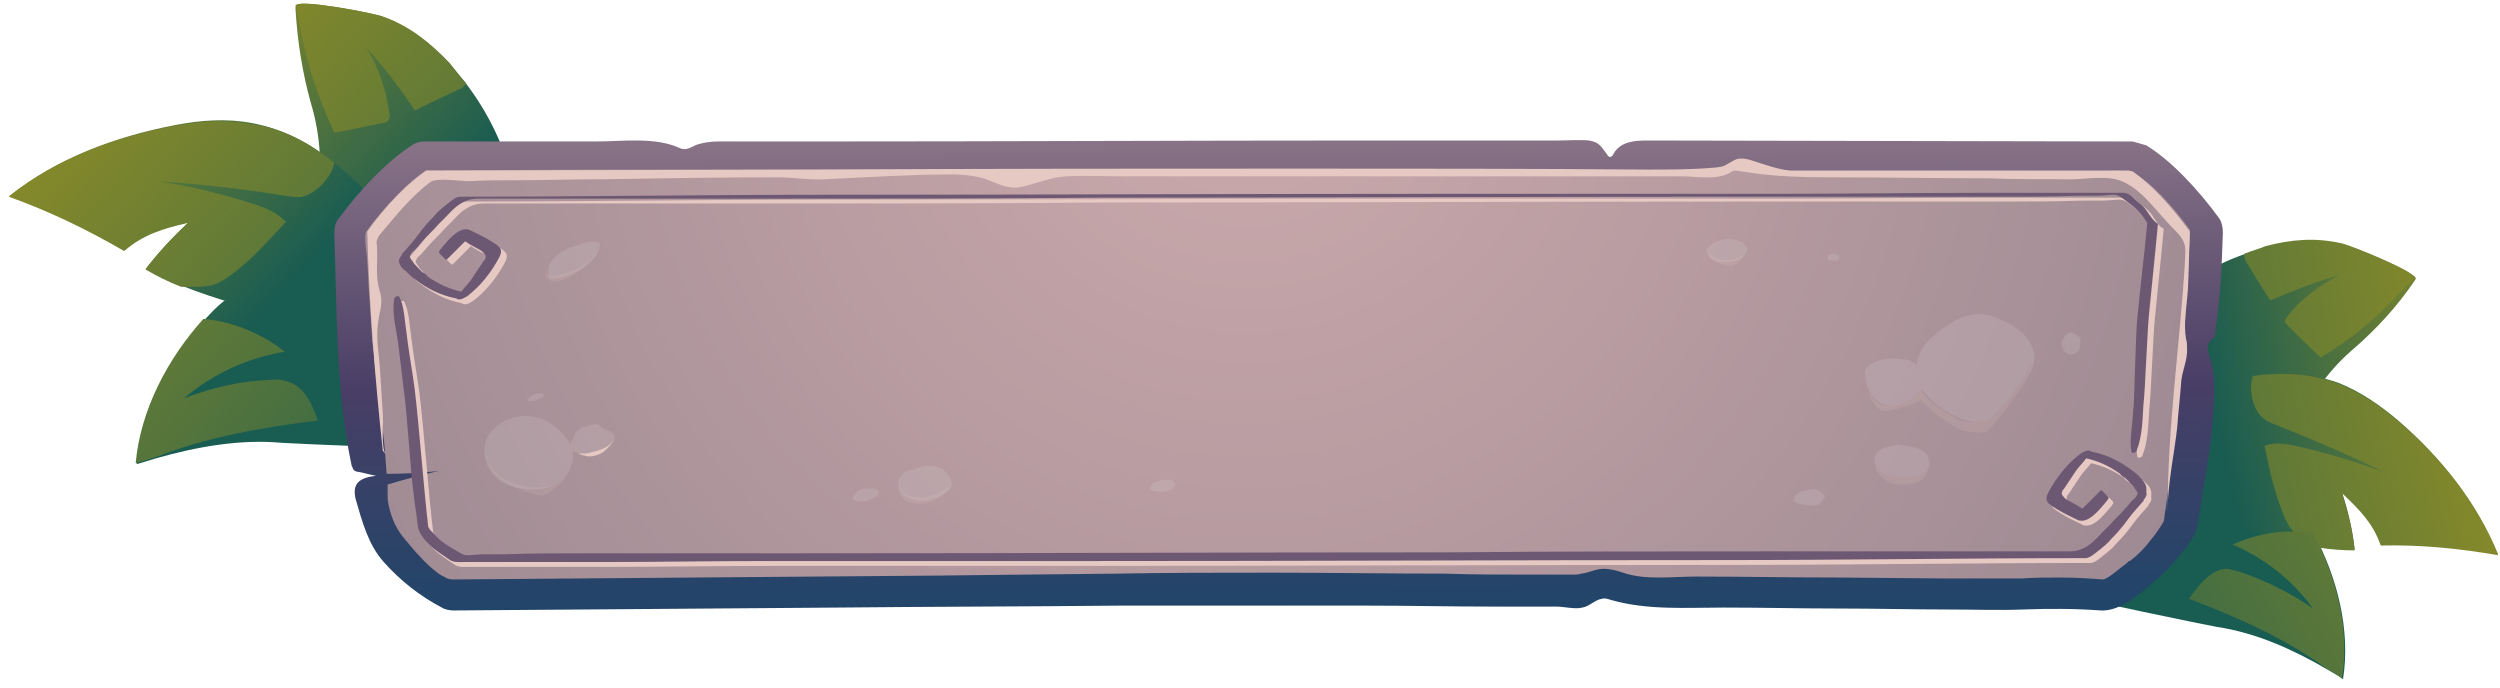 <svg width="258" height="71" viewBox="0 0 258 71" fill="none" xmlns="http://www.w3.org/2000/svg">
<path d="M52.7 22.4C51.8 24.3 50.8 26.1 49.8 27.8C49.5 28.3 49.2 28.8 48.7 29.1C47.7 29.7 46.4 29.3 45.3 28.8C41.8 27.3 38.5 25.6 35.3 23.7C34.2 23 33.1 22.3 32.7 21.1C33.3 17.7 33.1 14 32.1 10.7C31.2 7.5 30.7 4.3 30.5 1C30.5 0.9 30.5 0.8 30.5 0.6C30.5 -0.2 38.7 1.4 39.4 1.7C42.2 2.7 44.3 4.4 46.3 6.5C46.9 7.1 47.4 7.8 48 8.5C50.4 11.6 52.1 15.2 53 18.9C53.3 20.2 53.2 21.4 52.7 22.4Z" fill="url(#paint0_linear_9_5738)"/>
<path d="M45.2 46.3C45.2 46.4 30.4 45.8 29.1 45.7C24.8 45.3 20.3 46.1 16.1 47.3C15.4 47.5 14.8 47.7 14.1 47.9C14.6 42.4 17.4 37.1 21.1 33C21.2 32.9 21.2 32.9 21.3 32.8C22.2 31.8 23.2 30.9 24.3 30.2C26.9 28.7 30.1 28.8 33.1 29.2C38.1 29.8 42 29.6 43.5 35C44.6 38.7 45.2 42.5 45.2 46.3Z" fill="url(#paint1_linear_9_5738)"/>
<path d="M42.5 33.6C42.4 34 42.2 34.3 41.9 34.5C41.6 34.6 41.3 34.6 41 34.5C33.5 33.5 25.8 32.3 18.8 29.5C17.5 29 16.3 28.4 15.1 27.7C16.4 26 17.9 24.4 19.5 22.9C16.9 23.5 14.9 24.1 12.9 25.8C9.1 23.6 5.2 21.7 1 20.2C5.9 16.3 11.9 14.1 18.1 12.9C20.7 12.4 23.4 12.2 26 12.7C29.2 13.3 32 14.8 34.5 16.8C37.6 19.2 40.2 22.4 42.6 25.5C44.3 27.6 43.3 31.1 42.5 33.6Z" fill="url(#paint2_linear_9_5738)"/>
<path d="M48.1 8.6C47.9 9 47.5 9.2 47.2 9.3C45.7 10 44.2 10.7 42.8 11.4C41.3 9.1 39.6 6.9 37.8 4.9C39.1 7 39.9 9.4 40.2 11.8C40.2 12 40.2 12.2 40.1 12.4C40 12.6 39.7 12.7 39.5 12.7C37.8 13 36.2 13.4 34.5 13.7C32.9 10.3 31.7 6.7 31 3C30.9 2.4 30.7 1.7 30.6 1C30.6 0.9 30.6 0.8 30.6 0.6C30.6 -0.2 38.8 1.4 39.5 1.7C42.3 2.7 44.4 4.4 46.4 6.5C47 7.3 47.5 7.9 48.1 8.6Z" fill="url(#paint3_linear_9_5738)"/>
<path d="M34.5 16.8C34.3 18.2 32.6 20 31.2 20.3C30.6 20.4 30 20.3 29.4 20.2C25.1 19.5 20.7 19 16.3 18.7C19.6 19.2 22.9 20 26 21C27.3 21.4 28.6 21.9 29.5 22.9C27.7 24.8 26.3 26.5 24.2 28.1C23.7 28.5 23.1 28.9 22.5 29.2C21.6 29.6 20.7 29.6 19.8 29.6C19.4 29.6 19.1 29.6 18.7 29.6C17.4 29.1 16.2 28.5 15 27.8C16.3 26.1 17.8 24.5 19.4 23C16.8 23.6 14.8 24.2 12.8 25.9C9 23.7 5.1 21.8 0.9 20.3C5.8 16.4 11.8 14.2 18 13C20.6 12.5 23.3 12.3 25.9 12.8C29.2 13.2 32 14.8 34.5 16.8Z" fill="url(#paint4_linear_9_5738)"/>
<path d="M32.8 43.4C27.1 44.1 21.3 45.1 16 47.2C15.3 47.4 14.7 47.6 14 47.8C14.5 42.3 17.3 37 21 32.9C24 33.2 27 34.4 29.4 36.3C25.6 36.9 21.9 38.6 19 41.1C21.9 40 24.9 39.3 27.9 39.2C28.4 39.2 28.9 39.1 29.4 39.3C31.4 39.7 32.2 41.7 32.8 43.4Z" fill="url(#paint5_linear_9_5738)"/>
<path d="M221 34.6C220.7 36.5 220.6 38.4 220.6 40.3C220.6 40.8 220.6 41.4 220.8 41.9C221.3 42.9 222.5 43.2 223.6 43.4C227 44 230.5 44.4 234 44.4C235.2 44.4 236.4 44.4 237.3 43.7C238.5 40.7 240.5 38 243 35.9C245.3 33.9 247.4 31.6 249.1 29.1C249.2 29 249.2 28.9 249.3 28.8C249.7 28.2 242.5 25.3 241.8 25.2C239.1 24.6 236.7 24.8 234 25.5C233.2 25.7 232.5 25.9 231.7 26.2C228.3 27.4 225.1 29.3 222.5 31.8C221.6 32.5 221.2 33.5 221 34.6Z" fill="url(#paint6_linear_9_5738)"/>
<path d="M214.2 61.6C214.2 61.7 227.6 64.5 228.8 64.7C232.8 65.3 236.6 67 240.2 69.1C240.7 69.4 241.3 69.7 241.8 70.1C242.6 65 241.2 59.6 238.8 55.1C238.8 55 238.7 54.9 238.7 54.9C238.1 53.8 237.5 52.8 236.6 51.9C234.6 50 231.7 49.3 228.9 49C224.3 48.4 220.8 47.4 218.2 51.9C216.4 54.9 215.1 58.2 214.2 61.6Z" fill="url(#paint7_linear_9_5738)"/>
<path d="M218.3 48.6C218.2 48.9 218.2 49.3 218.4 49.6C218.6 49.8 218.8 49.9 219.1 50.1C225.6 52.8 232.3 55.4 239.2 56.4C240.5 56.6 241.7 56.7 243 56.7C242.8 54.7 242.3 52.7 241.7 50.8C243.5 52.5 244.9 53.9 245.7 56.2C249.8 56.1 253.8 56.5 257.8 57.2C255.6 51.8 251.9 47.2 247.5 43.4C245.6 41.8 243.6 40.4 241.3 39.5C238.5 38.5 235.5 38.4 232.5 38.8C228.9 39.3 225.3 40.6 221.9 42C219.6 42.9 218.8 46.2 218.3 48.6Z" fill="url(#paint8_linear_9_5738)"/>
<path d="M231.6 26.2C231.6 26.6 231.7 26.9 231.9 27.2C232.7 28.5 233.5 29.8 234.3 31C236.6 30 239 29.1 241.4 28.4C239.4 29.4 237.5 30.8 236.1 32.6C236 32.8 235.8 32.9 235.8 33.1C235.8 33.3 236 33.5 236.1 33.6C237.2 34.7 238.3 35.8 239.5 36.9C242.5 35.1 245.2 32.9 247.6 30.3C248 29.9 248.5 29.4 248.9 29C249 28.9 249 28.8 249.1 28.7C249.5 28.1 242.3 25.2 241.6 25.1C238.9 24.5 236.5 24.7 233.8 25.4C233.1 25.7 232.3 25.9 231.6 26.2Z" fill="url(#paint9_linear_9_5738)"/>
<path d="M232.5 38.8C232 40.1 232.5 42.3 233.5 43.1C233.9 43.5 234.5 43.7 235 43.9C238.8 45.4 242.5 47 246.2 48.8C243.3 47.7 240.3 46.8 237.3 46.1C236.1 45.8 234.8 45.6 233.7 46C234.2 48.4 234.6 50.4 235.5 52.7C235.7 53.3 236 53.9 236.3 54.4C236.8 55.1 237.6 55.5 238.3 56C238.6 56.2 238.9 56.3 239.2 56.5C240.5 56.7 241.7 56.8 243 56.8C242.8 54.8 242.3 52.8 241.7 50.9C243.5 52.6 244.9 54 245.7 56.3C249.8 56.2 253.8 56.6 257.8 57.3C255.6 51.9 251.9 47.3 247.5 43.5C245.6 41.9 243.6 40.5 241.3 39.6C238.4 38.5 235.4 38.4 232.5 38.8Z" fill="url(#paint10_linear_9_5738)"/>
<path d="M225.9 61.8C230.9 63.7 235.9 65.9 240.1 69C240.6 69.3 241.2 69.6 241.7 70C242.5 64.9 241.1 59.5 238.7 55C235.9 54.6 233 55 230.4 56.2C233.7 57.6 236.6 59.9 238.7 62.8C236.4 61.2 233.8 59.9 231.1 59C230.6 58.9 230.2 58.7 229.7 58.7C228.1 58.8 226.9 60.4 225.9 61.8Z" fill="url(#paint11_linear_9_5738)"/>
<path d="M229.4 24C229.3 27.5 229.1 31 228.6 34.4C228.6 34.6 228.6 34.7 228.5 34.8C228.4 35 228.2 35 228.1 35.2C227.7 35.6 227.8 36.2 228 36.7C228.3 37.6 228.5 38.6 228.5 39.6C228.6 44.4 227.5 49.5 226.8 54.2C226.7 54.6 226.6 55 226.4 55.3C225.2 57.2 223.7 58.9 222 60.3C220.6 61.5 218.7 63.1 216.8 63C214.1 62.8 211.4 62.8 208.8 62.9C206.2 63 203.7 62.9 201.1 62.9C197.4 62.9 193.6 62.8 189.9 62.8C185.9 62.8 181.9 62.7 177.9 62.7C174 62.7 170 63 166.2 61.9C165.9 61.8 165.6 61.7 165.3 61.8C164.6 61.9 164 62.6 163.3 62.7C162.6 62.9 161.4 62.6 160.6 62.6C158.4 62.6 156.2 62.6 154 62.6C149.7 62.6 145.4 62.5 141.1 62.5C132.6 62.5 124.1 62.5 115.5 62.5C105.8 62.6 96.1 62.6 86.5 62.7L46.8 63C46.4 63 45.9 62.9 45.6 62.7C43.3 61.5 41.3 59.9 39.6 58C38 56.2 37.4 53.9 36.7 51.5C36.3 49.8 37.2 49.3 38.8 49.1C38.2 49 37.6 48.8 37 48.7C36.8 48.7 36.6 48.6 36.5 48.5C36.4 48.4 36.4 48.2 36.3 48.1C34.6 40.1 34.8 32.2 34.5 24.1C34.5 23.5 34.6 22.9 35 22.5C37.2 19.5 40 16.6 42.5 15C42.9 14.7 43.4 14.6 43.9 14.6C46.9 14.6 49.9 14.6 52.8 14.6C55.7 14.6 58.6 14.6 61.5 14.6C64.3 14.6 67.6 14.1 70.2 15.3C70.9 15.6 71.4 15.1 72 14.9C72.7 14.7 73.4 14.6 74.1 14.6C75.9 14.6 77.8 14.6 79.6 14.6C81.2 14.6 82.9 14.6 84.5 14.6C103.5 14.6 122.5 14.5 141.6 14.5C145.9 14.5 150.2 14.5 154.5 14.5C156.6 14.5 158.7 14.5 160.8 14.5C161.8 14.5 163 14.4 164 14.5C165.1 14.7 165.2 15.1 165.9 16C165.9 16.1 166 16.1 166.1 16.2C166.3 16.2 166.4 16.1 166.5 15.9C167.2 14.6 168.7 14.5 170 14.5L220.1 14.6C220.5 14.7 221.1 14.9 221.5 15C224.1 16.6 226.8 19.5 229 22.5C229.3 22.9 229.4 23.5 229.4 24Z" fill="url(#paint12_linear_9_5738)"/>
<path d="M226 23.7C226 23.9 226 24 226 24.2C226 24.8 226 25.3 225.9 25.9C225.8 28.8 225.6 31.7 225.4 34.6C225.4 35.3 225.3 35.9 225.2 36.5C224.8 41.9 224.2 47.2 223.5 52.5C223.4 52.9 223.4 53.3 223.3 53.8C222.9 54.5 222.4 55.2 221.9 55.8C221.3 56.6 220.6 57.3 219.8 57.9C219.8 57.9 219.8 57.9 219.7 57.9L219.5 58.1C218.8 58.6 217.5 59.8 217 59.8C215.7 59.7 214.2 59.6 212.6 59.6C211.3 59.6 209.9 59.6 208.6 59.7C207.9 59.7 207.2 59.7 206.5 59.7C205.4 59.7 204.4 59.7 203.3 59.7C202.5 59.7 201.8 59.7 201 59.7L189.8 59.6C184.9 59.6 179.9 59.5 175 59.5C172.6 59.5 169.8 59.9 167.5 59.1C166.9 58.9 166.2 58.7 165.5 58.7C164.7 58.7 164 59.1 163.2 59.2C162.9 59.3 162.6 59.3 162.2 59.3C160.8 59.3 159.3 59.3 157.9 59.3C155 59.3 152.1 59.3 149.2 59.2C143.3 59.2 137.4 59.1 131.4 59.1C125.7 59.1 120.4 59.1 115.2 59.2L105.4 59.3L96.7 59.4L46.7 59.8C46.4 59.8 46.1 59.7 45.8 59.5C45.3 59.3 44.9 58.9 44.4 58.5C43.4 57.6 42.4 56.4 42 55.9C40.9 54.7 40.4 53.5 40.1 52.1C40 51.7 40 51.3 40 50.9C40 50.6 40 50.3 40 50C41.7 49.5 43.5 49 45.3 48.6C43.5 48.8 41.7 48.9 39.9 48.9C39.8 47.4 39.7 45.9 39.5 44.4C39.4 43.9 39.4 43.4 39.3 42.9C39.1 40.9 38.8 38.9 38.6 36.9C38.6 36.6 38.6 36.3 38.5 36.1C38.5 35.7 38.4 35.3 38.4 34.9C38.3 33.4 38.2 31.9 38.1 30.4C38 29.3 38 28.1 37.9 27C37.9 26.4 37.5 24.3 37.8 23.9C38.4 23 39.1 22.2 39.8 21.4C40.5 20.6 41.2 19.9 41.9 19.2C42.6 18.6 43.3 18 43.9 17.6L61.3 17.5H69H81.9H83.9H84.4C89.7 17.5 94.8 17.5 99.9 17.5C100.9 17.5 101.9 17.5 103 17.5C113.9 17.5 124.1 17.5 134.1 17.5H138.2C148.8 17.5 159.4 17.5 170 17.6C172.5 17.6 175 17.7 177.5 17.9C177.7 17.9 178 17.9 178.2 17.9C178.4 17.8 178.6 17.7 178.9 17.6C180.1 17 181.5 17.7 182.7 17.7C183.8 17.7 185 17.7 186.1 17.7C188.5 17.7 191 17.7 193.5 17.7C198.3 17.7 203.1 17.7 207.9 17.7C210.7 17.7 213.6 17.7 216.4 17.7C217.4 17.7 218.8 17.5 219.7 17.7L220.1 17.8C222 18.8 224.1 21.1 226 23.7Z" fill="url(#paint13_radial_9_5738)"/>
<path d="M225.5 26.8C225.5 26.2 225.6 25.6 225.4 25.1C225.2 24.5 224.7 24 224.2 23.5C222.7 22 221.3 19.9 219.4 18.9C217.6 17.9 215.1 18.6 213.1 18.5C210.4 18.5 207.8 18.5 205.1 18.4C199.7 18.4 194.2 18.3 188.8 18.3C185.8 18.3 182.8 18.2 179.8 17.7C179.6 17.7 179.4 17.6 179.1 17.6C178.8 17.6 178.6 17.8 178.4 17.9C176.9 18.6 175.2 18.2 173.6 18.2C171.8 18.2 169.9 18.2 168.1 18.2C164.4 18.2 160.7 18.2 157.1 18.2C143.5 18.2 130 18.2 116.4 18.2C114.3 18.2 112.1 18.1 110 18.2C108.3 18.3 106.9 19 105.3 19.3C104 19.6 102.7 18.8 101.5 18.4C100.4 18.1 99.3 18 98.2 18C93.9 18 89.5 18.3 85.1 18.5C83.5 18.6 81.9 18.3 80.3 18.3C74.3 18.3 68.2 18.4 62.2 18.5C59.2 18.5 56.2 18.6 53.1 18.6C51.5 18.6 50 18.6 48.4 18.7C47.6 18.7 45 18.3 44.4 18.8C42.4 20.3 40.9 22.2 39.3 24.1C39.1 24.3 39 24.5 38.9 24.8C38.8 25 38.9 25.2 38.9 25.4C39 27.1 38.7 28.4 39.2 30.1C39.6 31.4 39.1 32.2 39 33.5C38.8 34.9 39.1 36.5 39.2 37.9C39.3 39.5 39.4 41 39.5 42.6C39.6 43.6 39.3 46.1 39.8 46.9C39.7 46.8 39.6 46.6 39.5 46.5C38.7 39.1 38.1 31.5 37.9 23.9C39.8 21.2 42.1 18.9 44 17.6L84.5 17.5C102.4 17.4 118.7 17.4 134.1 17.4C146.1 17.4 158 17.4 170 17.5C172.3 17.5 174.6 17.5 176.9 17.3C177.2 17.3 177.5 17.2 177.7 17.2C178.3 17 178.7 16.6 179.3 16.4C179.8 16.3 180.4 16.4 180.9 16.6C182.2 17 183.5 17.5 184.8 17.6C186.1 17.6 187.3 17.6 188.6 17.6C191.2 17.6 193.8 17.6 196.5 17.6C201.4 17.6 206.2 17.6 211.1 17.6C214 17.6 216.9 17.6 219.7 17.6L220.1 17.7C222 19 224.1 21.3 226 23.9C225.9 25.8 225.9 27.8 225.8 29.7C225.7 31.5 225.3 33.3 225.6 35C225.7 35.3 225.7 35.6 225.7 35.9C225.8 37.1 225.2 38.2 225.1 39.4C225 40.9 224.8 42.5 224.7 44C224.4 46.8 223.7 49.9 223.7 52.7C223.7 43.9 225 35.3 225.5 26.8Z" fill="#E6C9C3"/>
<path d="M221.5 49.9C221.2 49.6 220.9 49.3 220.6 49.1C219.3 48.1 217.9 47.4 216.3 47.1C216.2 47 216.1 47 216 47C215.7 47 215.4 47.2 215.1 47.4C213.8 48.4 212.7 49.8 211.9 51.3C211.7 51.7 211.6 52 211.8 52.3C212 52.6 212.4 52.8 212.7 53C213.5 53.5 214.2 53.8 215 54.2C215.4 54.3 215.8 54.2 216.1 54C216.8 53.6 217.5 52.7 218 52.1C218 52 218.1 52 218.1 51.9C218.1 51.8 218 51.7 218 51.7C217.8 51.5 217.7 51.4 217.5 51.2L217.4 51.1C217.3 51.1 217.3 51.1 217.2 51.2C216.6 51.8 216 52.4 215.4 53C215.1 52.8 214.8 52.6 214.4 52.4C214.1 52.2 213.7 52.1 213.5 51.8C213.4 51.7 213.2 51.5 213.3 51.3C213.3 51.1 213.5 51 213.6 50.8C214 50.2 214.4 49.6 214.8 49C215.1 48.6 215.5 48.2 215.8 47.8C217.1 48.1 218.2 48.6 219.3 49.4C219.3 49.5 219.7 49.8 219.8 49.8C220 50 220.1 50.1 220.3 50.3C220.5 50.5 220.7 50.7 220.8 50.9C220.9 51 221.1 51.3 221.1 51.4C221.1 51.6 220.8 52 220.6 52.1C220.3 52.4 220.1 52.7 219.8 53C219.3 53.6 218.7 54.1 218.2 54.7C218 54.9 217.8 55.1 217.5 55.4C217 55.9 216.6 56.4 216 56.8C215.4 57.2 214.8 57.4 214.1 57.4C213.3 57.4 212.5 57.4 211.7 57.4C208.5 57.4 205.4 57.4 202.2 57.4C199 57.4 195.9 57.4 192.7 57.4C189.6 57.4 186.4 57.4 183.3 57.4C172.2 57.4 161.2 57.4 150.1 57.5C128.2 57.5 106.2 57.6 84.3 57.6C82 57.6 79.6 57.6 77.3 57.6C71.8 57.6 66.3 57.6 60.8 57.6C58.1 57.6 55.3 57.6 52.6 57.7C51.9 57.7 51.2 57.7 50.5 57.7C49.9 57.7 49.3 57.8 48.7 57.8C48.2 57.8 47.6 57.3 47.2 57.1C46.7 56.8 46.2 56.5 45.8 56.1C45.5 55.8 45.2 55.5 44.9 55.2C44.8 55.1 44.8 55 44.7 54.9C44.3 51.7 43.7 43.9 43.3 40.7C43.1 39.1 42.8 37.5 42.6 36C42.5 35.2 42.4 34.5 42.3 33.7C42.2 32.8 42.1 31.9 41.7 31.1C41.6 31 41.2 31.1 41.2 31.3C40.9 32.8 41.4 34.5 41.6 36C41.8 37.7 42 39.3 42.2 41C42.5 43 42.9 49.6 43.2 51.6C43.3 52.6 43.5 53.6 43.6 54.7C43.7 55.5 44.2 56.1 44.8 56.7C45.4 57.3 46.1 57.7 46.8 58.2C47.3 58.6 47.9 58.5 48.5 58.5C49.2 58.5 49.9 58.5 50.6 58.5C52 58.5 53.3 58.5 54.7 58.5C57.4 58.5 60.2 58.5 62.9 58.5C68.4 58.5 73.8 58.4 79.3 58.4C90.3 58.4 101.4 58.4 112.4 58.4C134.4 58.4 156.3 58.3 178.3 58.3C190.8 58.3 203.2 58.1 215.7 58.1C216.2 58.1 216.7 57.6 217.1 57.3C217.6 56.9 218 56.6 218.4 56.1C219 55.5 219.6 54.8 220.1 54.1C220.6 53.4 221.2 52.8 221.7 52.2C221.8 52.1 221.7 52.1 221.7 52.1C221.9 51.9 222.1 51.6 222 51.3C222.1 50.5 221.8 50.2 221.5 49.9Z" fill="#E6C9C3"/>
<path d="M222.1 22.2C221.7 21.6 221 21.2 220.5 20.7C220.1 20.3 219.5 20.4 218.9 20.4C218.2 20.4 217.5 20.4 216.8 20.4C215.4 20.4 214.1 20.4 212.7 20.4C210 20.4 207.2 20.4 204.5 20.4C199 20.4 189.9 20.5 184.5 20.5C173.5 20.5 162.4 20.5 151.4 20.5C129.4 20.5 107.5 20.6 85.5 20.6C73 20.6 60.6 20.8 48.1 20.8C47.6 20.8 47.1 21.3 46.7 21.6C46.2 22 45.8 22.3 45.4 22.8C44.8 23.4 44.2 24.1 43.7 24.8C43.2 25.5 42.6 26.1 42.1 26.7C42 26.8 42.1 26.8 42.1 26.8C41.9 27 41.7 27.3 41.8 27.6C41.9 28 42.2 28.3 42.5 28.5C42.8 28.8 43.1 29.1 43.4 29.3C44.7 30.3 46.1 31 47.7 31.3C47.8 31.4 47.9 31.4 48 31.4C48.3 31.4 48.6 31.2 48.9 31C50.2 30 51.3 28.6 52.1 27.1C52.3 26.7 52.4 26.4 52.2 26.1C52 25.8 51.6 25.6 51.3 25.4C50.5 24.9 49.8 24.6 49 24.2C48.6 24.1 48.2 24.2 47.9 24.4C47.2 24.8 46.5 25.7 46 26.3C46 26.4 45.9 26.4 45.9 26.5C45.9 26.6 46 26.7 46 26.7C46.2 26.9 46.3 27 46.5 27.2L46.6 27.3C46.7 27.3 46.7 27.3 46.8 27.2C47.4 26.6 48 26 48.6 25.4C48.9 25.6 49.2 25.8 49.6 26C49.9 26.2 50.3 26.3 50.5 26.6C50.6 26.7 50.8 26.9 50.7 27.1C50.7 27.3 50.5 27.4 50.4 27.6C50 28.2 49.6 28.8 49.2 29.4C48.9 29.8 48.5 30.2 48.2 30.6C46.9 30.3 45.8 29.8 44.7 29C44.7 28.9 44.3 28.6 44.2 28.6C44 28.4 43.9 28.3 43.7 28.1C43.5 27.9 43.3 27.7 43.2 27.5C43.1 27.4 42.9 27.1 42.9 27C42.9 26.8 43.2 26.4 43.4 26.3C43.7 26 43.9 25.7 44.2 25.4C44.7 24.8 45.3 24.3 45.8 23.7C46 23.5 46.2 23.3 46.5 23C47 22.5 47.4 22 48 21.6C48.6 21.2 49.2 21 49.9 21C50.7 21 51.5 21 52.3 21C55.5 21 58.6 21 61.8 21C65 21 68.1 21 71.3 21C74.4 21 77.6 21 80.7 21C91.8 21 102.8 21 113.9 20.9C135.8 20.9 157.8 20.8 179.7 20.8C182 20.8 184.4 20.8 186.7 20.8C192.2 20.8 201.1 20.8 206.6 20.8C209.4 20.8 212.1 20.8 214.9 20.7C215.6 20.7 216.3 20.7 217 20.7C217.6 20.7 218.2 20.6 218.8 20.6C219.3 20.6 219.8 21.1 220.1 21.3C220.5 21.6 220.9 21.9 221.3 22.3C221.6 22.6 221.8 22.9 222 23.2C222.1 23.3 222.1 23.4 222.2 23.5C221.9 26.7 221.5 29.9 221.2 33C221 34.6 220.9 40.7 220.8 42.3C220.7 43.1 220.7 43.8 220.6 44.6C220.5 45.5 220.4 46.4 220.6 47.2C220.6 47.3 221.1 47.2 221.1 47C221.7 45.5 221.7 43.8 221.8 42.3C222 40.6 222.2 34.4 222.4 32.7C222.6 30.7 222.8 28.7 223 26.7C223.1 25.7 223.2 24.7 223.3 23.6C222.8 23.4 222.5 22.8 222.1 22.2Z" fill="#E6C9C3"/>
<path d="M221 49.4C220.7 49.1 220.4 48.8 220.1 48.6C218.8 47.6 217.4 46.9 215.8 46.6C215.7 46.5 215.6 46.5 215.5 46.5C215.2 46.5 214.9 46.7 214.6 46.9C213.3 47.9 212.2 49.3 211.4 50.8C211.2 51.2 211.1 51.5 211.3 51.8C211.5 52.1 211.9 52.3 212.2 52.5C213 53 213.7 53.3 214.5 53.7C214.9 53.8 215.3 53.7 215.6 53.5C216.3 53.1 217 52.2 217.5 51.6C217.5 51.5 217.6 51.5 217.6 51.4C217.6 51.3 217.5 51.2 217.5 51.2C217.3 51 217.2 50.9 217 50.7L216.9 50.6C216.8 50.6 216.8 50.6 216.7 50.7C216.1 51.3 215.5 51.9 214.9 52.5C214.6 52.3 214.3 52.1 213.9 51.9C213.6 51.7 213.2 51.6 213 51.3C212.9 51.2 212.7 51 212.8 50.8C212.8 50.6 213 50.5 213.1 50.3C213.5 49.7 213.9 49.1 214.3 48.5C214.6 48.1 215 47.7 215.3 47.3C216.6 47.6 217.7 48.1 218.8 48.9C218.8 49 219.2 49.3 219.3 49.3C219.5 49.5 219.6 49.6 219.8 49.8C220 50 220.2 50.2 220.3 50.4C220.4 50.5 220.6 50.8 220.6 50.9C220.6 51.1 220.3 51.5 220.1 51.6C219.8 51.9 219.6 52.2 219.3 52.5C218.8 53.1 218.2 53.6 217.7 54.2C217.5 54.4 217.3 54.6 217 54.9C216.5 55.4 216.1 55.9 215.5 56.3C214.9 56.7 214.3 56.9 213.6 56.9C212.8 56.9 212 56.9 211.2 56.9C208 56.9 204.9 56.9 201.7 56.9C198.5 56.9 195.4 56.9 192.2 56.9C189.1 56.9 185.9 56.9 182.8 56.9C171.7 56.9 160.7 56.9 149.6 57C127.7 57 105.7 57.1 83.8 57.1C81.5 57.1 79.1 57.1 76.8 57.1C71.3 57.1 65.8 57.1 60.3 57.1C57.6 57.1 54.8 57.1 52.1 57.2C51.4 57.2 50.7 57.2 50 57.2C49.4 57.2 48.8 57.3 48.2 57.3C47.7 57.3 47.1 56.8 46.7 56.6C46.2 56.3 45.7 56 45.3 55.6C45 55.3 44.7 55 44.4 54.7C44.3 54.6 44.3 54.5 44.2 54.4C43.8 51.2 43.2 43.4 42.8 40.2C42.6 38.6 42.3 37 42.1 35.5C42 34.7 41.9 34 41.8 33.2C41.7 32.3 41.6 31.4 41.2 30.6C41.1 30.5 40.7 30.6 40.7 30.8C40.4 32.3 40.9 34 41.1 35.5C41.3 37.2 41.5 38.8 41.7 40.5C42 42.5 42.4 49.1 42.7 51.1C42.8 52.1 43 53.1 43.1 54.2C43.2 55 43.7 55.6 44.3 56.2C44.9 56.8 45.6 57.2 46.3 57.7C46.8 58.1 47.4 58 48 58C48.7 58 49.4 58 50.1 58C51.5 58 52.8 58 54.2 58C56.9 58 59.7 58 62.4 58C67.9 58 73.3 57.9 78.8 57.9C89.8 57.9 100.9 57.9 111.9 57.9C133.9 57.9 155.8 57.8 177.8 57.8C190.3 57.8 202.7 57.6 215.2 57.6C215.7 57.6 216.2 57.1 216.6 56.8C217.1 56.4 217.5 56.1 217.9 55.6C218.5 55 219.1 54.3 219.6 53.6C220.1 52.9 220.7 52.3 221.2 51.7C221.3 51.6 221.2 51.6 221.2 51.6C221.4 51.4 221.6 51.1 221.5 50.8C221.6 50 221.2 49.7 221 49.4Z" fill="#6D5873"/>
<path d="M221.5 21.7C221.1 21.1 220.4 20.7 219.9 20.2C219.5 19.8 218.9 19.9 218.3 19.9C217.6 19.9 216.9 19.9 216.2 19.9C214.8 19.9 213.5 19.9 212.1 19.9C209.4 19.9 206.6 19.9 203.9 19.9C198.4 19.9 189.3 20 183.9 20C172.9 20 161.8 20 150.8 20C128.8 20 106.9 20.1 84.9 20.1C72.4 20.1 60 20.3 47.5 20.3C47 20.3 46.5 20.8 46.1 21.1C45.6 21.5 45.2 21.8 44.8 22.3C44.2 22.9 43.6 23.6 43.1 24.3C42.6 25 42 25.6 41.5 26.2C41.4 26.3 41.5 26.3 41.5 26.3C41.3 26.5 41.1 26.8 41.2 27.1C41.3 27.5 41.6 27.8 41.9 28C42.2 28.3 42.5 28.6 42.8 28.8C44.1 29.8 45.5 30.5 47.1 30.8C47.2 30.9 47.3 30.9 47.4 30.9C47.7 30.9 48 30.7 48.3 30.5C49.6 29.5 50.7 28.1 51.5 26.6C51.7 26.2 51.8 25.9 51.6 25.6C51.4 25.3 51 25.1 50.7 24.9C49.9 24.4 49.2 24.1 48.4 23.7C48 23.6 47.6 23.7 47.3 23.9C46.6 24.3 45.9 25.2 45.4 25.8C45.4 25.9 45.3 25.9 45.3 26C45.3 26.1 45.4 26.2 45.4 26.2C45.6 26.4 45.7 26.5 45.9 26.7L46 26.8C46.1 26.8 46.1 26.8 46.2 26.7C46.8 26.1 47.4 25.5 48 24.9C48.3 25.1 48.6 25.3 49 25.5C49.3 25.7 49.7 25.8 49.9 26.1C50 26.2 50.2 26.4 50.1 26.6C50.1 26.8 49.9 26.9 49.8 27.1C49.4 27.7 49 28.3 48.6 28.9C48.3 29.3 47.9 29.7 47.6 30.1C46.3 29.8 45.2 29.3 44.1 28.5C44.1 28.4 43.7 28.1 43.6 28.1C43.4 27.9 43.3 27.8 43.1 27.6C42.9 27.4 42.7 27.2 42.6 27C42.5 26.9 42.3 26.6 42.3 26.5C42.3 26.3 42.6 25.9 42.8 25.8C43.1 25.5 43.3 25.2 43.6 24.9C44.1 24.3 44.7 23.8 45.2 23.2C45.4 23 45.6 22.8 45.9 22.5C46.4 22 46.8 21.5 47.4 21.1C48 20.7 48.6 20.5 49.3 20.5C50.1 20.5 50.9 20.5 51.7 20.5C54.9 20.5 58 20.5 61.2 20.5C64.4 20.5 67.5 20.5 70.7 20.5C73.8 20.5 77 20.5 80.1 20.5C91.2 20.5 102.2 20.5 113.3 20.4C135.2 20.4 157.2 20.3 179.1 20.3C181.4 20.3 183.8 20.3 186.1 20.3C191.6 20.3 200.5 20.3 206 20.3C208.8 20.3 211.5 20.3 214.3 20.2C215 20.2 215.7 20.2 216.4 20.2C217 20.2 217.6 20.1 218.2 20.1C218.7 20.1 219.2 20.6 219.5 20.8C219.9 21.1 220.3 21.4 220.7 21.8C221 22.1 221.2 22.4 221.4 22.7C221.5 22.8 221.5 22.9 221.6 23C221.3 26.2 220.9 29.4 220.6 32.5C220.4 34.1 220.3 40.2 220.2 41.8C220.1 42.6 220.1 43.3 220 44.1C219.9 45 219.8 45.9 220 46.7C220 46.8 220.5 46.7 220.5 46.5C221.1 45 221.1 43.3 221.2 41.8C221.4 40.1 221.6 33.9 221.8 32.2C222 30.2 222.2 28.2 222.4 26.2C222.5 25.2 222.6 24.2 222.7 23.1C222.3 22.9 221.9 22.3 221.5 21.7Z" fill="#6D5873"/>
<g opacity="0.15">
<path d="M193.2 37.5C194.1 37 195.3 36.9 196.4 37.1C196.9 37 197.6 37.5 197.8 37.7C198 36 199.1 34.9 200.5 33.9C202.2 32.7 203.8 32 205.8 32.7C207.4 33.3 209.6 34.5 209.9 36.4C210.2 38.2 208.7 39.6 207.7 40.9C207.1 41.6 206.6 42.2 206 42.6C206 42.7 205.9 42.7 205.9 42.8C204.6 44.2 202.6 43.4 201.1 42.6C200.1 42 199 41.2 198.4 40.2C198.1 40.6 197.9 41 197.4 41.3C196.9 41.6 196.2 41.8 195.6 41.9C194.8 42.1 193.5 41.4 193.1 40.7C192.8 40.2 192.5 39.4 192.5 38.8C192.3 38.2 192.7 37.8 193.2 37.5Z" fill="#E8E6E8"/>
<path d="M193.7 46.7C194.1 46.3 194.8 46.1 195.3 46C196.1 45.8 196.8 46 197.6 46.2C198 46.3 198.6 46.5 198.9 47C199.1 47.5 199.3 47.9 199 48.4C198.7 48.8 198.3 49.1 197.9 49.2C197.2 49.4 196.3 49.4 195.6 49.3C195 49.2 194.3 48.9 193.9 48.5C193.4 48 193.3 47.2 193.7 46.7Z" fill="#E8E6E8"/>
<path d="M212.8 35.2C212.9 34.9 213.2 34.6 213.4 34.4C213.6 34.1 214.7 34.7 214.7 35C214.7 35.3 214.7 35.7 214.6 36C214.5 36.3 214.1 36.5 213.8 36.6C213.6 36.7 213.1 36.4 213 36.2C212.8 35.9 212.7 35.5 212.8 35.2Z" fill="#E8E6E8"/>
<path d="M185.1 51.5C185.2 51.4 185.2 51.3 185.3 51.1C185.4 51 185.6 50.9 185.7 50.8C186.1 50.6 186.6 50.6 187 50.5C187.3 50.4 187.6 50.6 187.8 50.7C187.9 50.8 188.4 51.1 188.3 51.3C188.1 51.6 187.9 52 187.5 52.1C186.9 52.3 186.4 52.1 185.8 52C185.8 52.1 184.9 51.7 185.1 51.5Z" fill="#E8E6E8"/>
<path d="M192.6 40.3C193.1 40.9 193.6 41.6 194.4 41.8C194.7 41.9 195 41.9 195.2 41.9C196.4 41.8 197.6 41.1 198.2 40.1C198.7 41.1 199.7 41.8 200.6 42.4C201.3 42.9 202 43.3 202.8 43.5C203.5 43.6 204.1 43.4 204.8 43.4C205.4 43.3 205.8 42.9 206.2 42.4C207.6 40.8 208.9 39.2 209.7 37.2C209.6 38.3 209.1 39.4 208.4 40.3C207.3 41.8 206.3 43.3 205 44.6C204.2 44.7 203.2 44.6 202.4 44.4C202 44.2 201.6 44 201.2 43.7C200.1 43 199 42.2 198.2 41.2C198.4 41.5 195.7 42.2 195.4 42.3C193.7 42.8 193.6 41.8 192.6 40.3Z" fill="#E6C9C3"/>
<path d="M193.4 47.4C193.4 48.1 194 48.6 194.6 48.9C195.6 49.3 199.4 49.8 198.9 47.8C199.1 48.6 198.8 49.4 198 49.7C197 50.1 196 50.1 195 49.8C194.1 49.4 193.4 48.4 193.4 47.4Z" fill="#E6C9C3"/>
</g>
<path opacity="0.15" d="M63.3 44.8C63.1 44.5 62.7 44.4 62.4 44.3C62.2 44.2 62 44.1 61.9 43.9C61.6 43.6 60.8 43.9 60.5 44C60.1 44.1 59.5 44.4 59.3 44.8C59.2 45.1 59.2 45.3 59 45.5C58.9 45.6 58.9 45.8 58.9 45.9C58.6 45.3 58.1 44.8 57.7 44.4C55.9 42.5 52.7 42.4 50.8 44.4C49.3 46 50 48.8 51.9 49.8C53.5 50.7 56.7 50.9 58.1 49.4C58.7 48.8 59.3 47.6 59.1 46.7C59.1 46.6 59.1 46.6 59.1 46.5C59.2 46.6 59.4 46.7 59.6 46.7C60.2 46.9 61.1 46.7 61.6 46.5C62.3 46.4 63.9 45.7 63.3 44.8Z" fill="#E8E6E8"/>
<path opacity="0.15" d="M59.3 25.4C59.3 25.4 59.2 25.4 59.2 25.5C58.9 25.5 58.6 25.6 58.3 25.8C57.2 26.4 56.4 27.2 56.6 28.5C56.7 28.9 57.8 28.7 58 28.6C59.6 28.2 61.5 27.2 61.9 25.4C62.1 24.4 59.6 25.3 59.3 25.4Z" fill="#E8E6E8"/>
<path opacity="0.15" d="M97.5 48.6C96.9 48.1 96.2 48 95.5 48.1C95.1 48.1 94.6 48.3 94.2 48.5H94.1C93.9 48.5 93.5 48.6 93.3 48.8C93.1 49.1 92.8 49.3 92.7 49.7C92.7 50 92.7 50.3 92.9 50.6C93.1 51.1 93.8 51.4 94.3 51.6C95.1 51.9 96 51.6 96.7 51.3C97.2 51.1 98.2 50.7 98.2 50C98.2 49.4 97.9 49 97.5 48.6Z" fill="#E8E6E8"/>
<path opacity="0.15" d="M90.7 50.7C90.6 50.6 90.6 50.5 90.4 50.5C90.3 50.5 90.2 50.4 90 50.4C89.8 50.4 89.6 50.4 89.4 50.4C89 50.5 88.7 50.5 88.4 50.8C88.3 50.9 88.1 51.1 88 51.3C88 51.4 88 51.5 88 51.5L88.1 51.6C88.2 51.6 88.3 51.7 88.4 51.7C88.7 51.8 89.1 51.8 89.4 51.7C89.8 51.6 90.2 51.4 90.5 51.2C90.6 51.1 90.7 50.9 90.7 50.7C90.7 50.8 90.7 50.8 90.7 50.7Z" fill="#E8E6E8"/>
<path opacity="0.15" d="M121.3 49.9L121.2 49.8C121.2 49.7 121.1 49.7 121 49.6C120.9 49.5 120.7 49.5 120.5 49.5C120.3 49.5 120 49.5 119.8 49.6C119.5 49.6 119 49.8 118.8 50.1C118.7 50.2 118.6 50.4 118.7 50.5C118.8 50.7 119.1 50.7 119.3 50.7C119.4 50.7 119.5 50.7 119.6 50.8C119.9 50.8 120.1 50.8 120.4 50.7C120.6 50.6 120.8 50.6 121 50.4C121.1 50.3 121.3 50.2 121.3 50.1C121.3 50.1 121.3 50.1 121.3 49.9C121.2 50 121.2 49.9 121.3 49.9Z" fill="#E8E6E8"/>
<path opacity="0.15" d="M56 40.6H55.9C55.8 40.6 55.7 40.6 55.6 40.6H55.5C55.4 40.6 55.2 40.7 55.1 40.7C55 40.7 55 40.7 54.9 40.8L54.8 40.9C54.7 41 54.6 41 54.5 41.1C54.4 41.2 54.4 41.2 54.4 41.3C54.4 41.4 54.5 41.4 54.6 41.4C54.7 41.4 54.7 41.4 54.8 41.4C55 41.4 55.2 41.4 55.4 41.3C55.6 41.2 55.8 41.1 56 41C56.1 40.9 56.1 40.9 56.1 40.8C56 40.7 56 40.7 56 40.6Z" fill="#E8E6E8"/>
<path opacity="0.15" d="M180.2 25.4C180 25.1 179.6 24.9 179.3 24.8C178.9 24.7 178.5 24.6 178 24.7C177.4 24.8 176.7 25 176.4 25.4C176.2 25.7 176.1 25.8 176.2 26.1C176.2 26.3 176.3 26.4 176.4 26.5C176.6 26.7 176.9 26.9 177.2 27C177.6 27.1 178.2 27.1 178.7 27C179.1 26.9 179.6 26.8 179.9 26.5C180.1 26.2 180.5 25.8 180.2 25.4Z" fill="#E8E6E8"/>
<path opacity="0.15" d="M189.8 26.4C189.7 26.4 189.7 26.3 189.6 26.3C189.5 26.3 189.4 26.2 189.3 26.2C189.1 26.2 189 26.2 188.8 26.3C188.7 26.3 188.6 26.4 188.6 26.5C188.6 26.6 188.6 26.6 188.6 26.7C188.6 26.8 188.7 26.8 188.8 26.8C189 26.9 189.2 26.9 189.4 26.9C189.5 26.9 189.8 26.8 189.8 26.7C189.8 26.6 189.8 26.6 189.8 26.5C189.9 26.5 189.9 26.5 189.8 26.4Z" fill="#E8E6E8"/>
<path opacity="0.15" d="M59.2 46.8C59.2 47.7 58.8 48.6 58.2 49.3C58 49.5 57.7 49.8 57.4 49.9C56.8 50.2 56.1 50.3 55.4 50.3C54.3 50.3 53.1 50.1 52.1 49.5C51.1 48.9 50.3 47.9 50.2 46.8C50.3 48 50.9 49 51.9 49.6C52.9 50.3 54 50.6 55.1 51C55.4 51.1 55.8 51.2 56.1 51.1C56.4 51 56.7 50.8 57 50.6C57.5 50.2 58 49.8 58.4 49.2C58.8 48.7 59.1 47.8 59.2 46.8Z" fill="#E6C9C3"/>
<path d="M63.5 45.1C63.3 45.5 63 45.9 62.6 46.1C62.3 46.3 62 46.4 61.7 46.5C61.3 46.6 60.9 46.7 60.5 46.8C60.2 46.8 59.9 46.8 59.7 46.8C59.9 46.9 60.1 47 60.3 47C60.5 47.1 60.7 47.1 60.9 47.1C61.2 47.1 61.5 47 61.8 46.9C62.5 46.6 63.1 45.9 63.5 45.1Z" fill="#E6C9C3"/>
<path opacity="0.15" d="M61.7 25.6C61.3 27 59.7 27.8 58.4 28.2C58.1 28.3 55.9 28.9 56.5 27.8C56.1 28.1 56.3 28.7 56.7 28.9C57.1 29.1 57.6 29.1 58 28.9C59 28.6 59.9 27.9 60.7 27.1C61.2 26.7 61.7 26.2 61.7 25.6Z" fill="#E6C9C3"/>
<path opacity="0.15" d="M98.2 49.6C98.1 50 97.9 50.3 97.6 50.5C97.5 50.6 97.3 50.7 97.2 50.7C96.6 51 96.1 51.2 95.5 51.3C94.9 51.4 94.3 51.3 93.7 51.1C93.5 51 93.2 51 93.1 50.8C92.8 50.5 92.8 50.1 92.9 49.6C92.8 50.1 92.7 50.6 92.9 51C93.1 51.5 93.6 51.8 94.1 51.9C94.6 52 95.1 52 95.6 51.9C96.2 51.8 96.8 51.5 97.3 51.1C97.6 50.8 98.1 50.2 98.2 49.6Z" fill="#E6C9C3"/>
<path opacity="0.15" d="M180.3 25.5C180.3 25.7 180.2 25.9 180.1 26.1C180 26.2 179.9 26.3 179.7 26.4C178.8 27 177.6 27 176.7 26.4C176.6 26.3 176.4 26.2 176.3 26C176.2 25.8 176.2 25.6 176.3 25.5C176.2 25.9 176.3 26.4 176.6 26.7C176.9 27 177.4 27.2 177.8 27.3C178.1 27.4 178.4 27.4 178.7 27.4C179.1 27.3 179.5 27.1 179.8 26.7C179.9 26.5 180.1 25.9 180.3 25.5Z" fill="#E6C9C3"/>
<defs>
<linearGradient id="paint0_linear_9_5738" x1="13.925" y1="-9.828" x2="46.082" y2="20.232" gradientUnits="userSpaceOnUse">
<stop stop-color="#B39B19"/>
<stop offset="0.374" stop-color="#7C852D"/>
<stop offset="1" stop-color="#195C52"/>
</linearGradient>
<linearGradient id="paint1_linear_9_5738" x1="-8.379" y1="5.795" x2="23.777" y2="35.854" gradientUnits="userSpaceOnUse">
<stop stop-color="#B39B19"/>
<stop offset="0.374" stop-color="#7C852D"/>
<stop offset="1" stop-color="#195C52"/>
</linearGradient>
<linearGradient id="paint2_linear_9_5738" x1="-2.495" y1="-0.5" x2="29.662" y2="29.56" gradientUnits="userSpaceOnUse">
<stop stop-color="#B39B19"/>
<stop offset="0.374" stop-color="#7C852D"/>
<stop offset="1" stop-color="#195C52"/>
</linearGradient>
<linearGradient id="paint3_linear_9_5738" x1="5.789" y1="-21.782" x2="76.394" y2="43.242" gradientUnits="userSpaceOnUse">
<stop stop-color="#B39B19"/>
<stop offset="0.374" stop-color="#7C852D"/>
<stop offset="1" stop-color="#195C52"/>
</linearGradient>
<linearGradient id="paint4_linear_9_5738" x1="-12.927" y1="-9.758" x2="57.678" y2="55.265" gradientUnits="userSpaceOnUse">
<stop stop-color="#B39B19"/>
<stop offset="0.374" stop-color="#7C852D"/>
<stop offset="1" stop-color="#195C52"/>
</linearGradient>
<linearGradient id="paint5_linear_9_5738" x1="-22.818" y1="0.983" x2="47.787" y2="66.006" gradientUnits="userSpaceOnUse">
<stop stop-color="#B39B19"/>
<stop offset="0.374" stop-color="#7C852D"/>
<stop offset="1" stop-color="#195C52"/>
</linearGradient>
<linearGradient id="paint6_linear_9_5738" x1="267.449" y1="28.956" x2="227.274" y2="36.215" gradientUnits="userSpaceOnUse">
<stop stop-color="#B39B19"/>
<stop offset="0.374" stop-color="#7C852D"/>
<stop offset="1" stop-color="#195C52"/>
</linearGradient>
<linearGradient id="paint7_linear_9_5738" x1="271.478" y1="37.231" x2="235.79" y2="57.056" gradientUnits="userSpaceOnUse">
<stop stop-color="#B39B19"/>
<stop offset="0.374" stop-color="#7C852D"/>
<stop offset="1" stop-color="#195C52"/>
</linearGradient>
<linearGradient id="paint8_linear_9_5738" x1="270.224" y1="42.164" x2="230.44" y2="51.322" gradientUnits="userSpaceOnUse">
<stop stop-color="#B39B19"/>
<stop offset="0.374" stop-color="#7C852D"/>
<stop offset="1" stop-color="#195C52"/>
</linearGradient>
<linearGradient id="paint9_linear_9_5738" x1="279.8" y1="23.734" x2="192.08" y2="38.904" gradientUnits="userSpaceOnUse">
<stop stop-color="#B39B19"/>
<stop offset="0.374" stop-color="#7C852D"/>
<stop offset="1" stop-color="#195C52"/>
</linearGradient>
<linearGradient id="paint10_linear_9_5738" x1="282.9" y1="39.588" x2="196.003" y2="58.913" gradientUnits="userSpaceOnUse">
<stop stop-color="#B39B19"/>
<stop offset="0.374" stop-color="#7C852D"/>
<stop offset="1" stop-color="#195C52"/>
</linearGradient>
<linearGradient id="paint11_linear_9_5738" x1="285.551" y1="36.144" x2="207.413" y2="78.795" gradientUnits="userSpaceOnUse">
<stop stop-color="#B39B19"/>
<stop offset="0.374" stop-color="#7C852D"/>
<stop offset="1" stop-color="#195C52"/>
</linearGradient>
<linearGradient id="paint12_linear_9_5738" x1="131.825" y1="-9.244" x2="132.231" y2="77.792" gradientUnits="userSpaceOnUse">
<stop stop-color="#BFA0A2"/>
<stop offset="0.26" stop-color="#8B7588"/>
<stop offset="0.564" stop-color="#493E66"/>
<stop offset="0.818" stop-color="#224569"/>
<stop offset="1" stop-color="#0A4A6B"/>
</linearGradient>
<radialGradient id="paint13_radial_9_5738" cx="0" cy="0" r="1" gradientUnits="userSpaceOnUse" gradientTransform="translate(128.602 5.3) scale(223.516 223.516)">
<stop stop-color="#CCAAAC"/>
<stop offset="1" stop-color="#6C6778"/>
</radialGradient>
</defs>
</svg>
